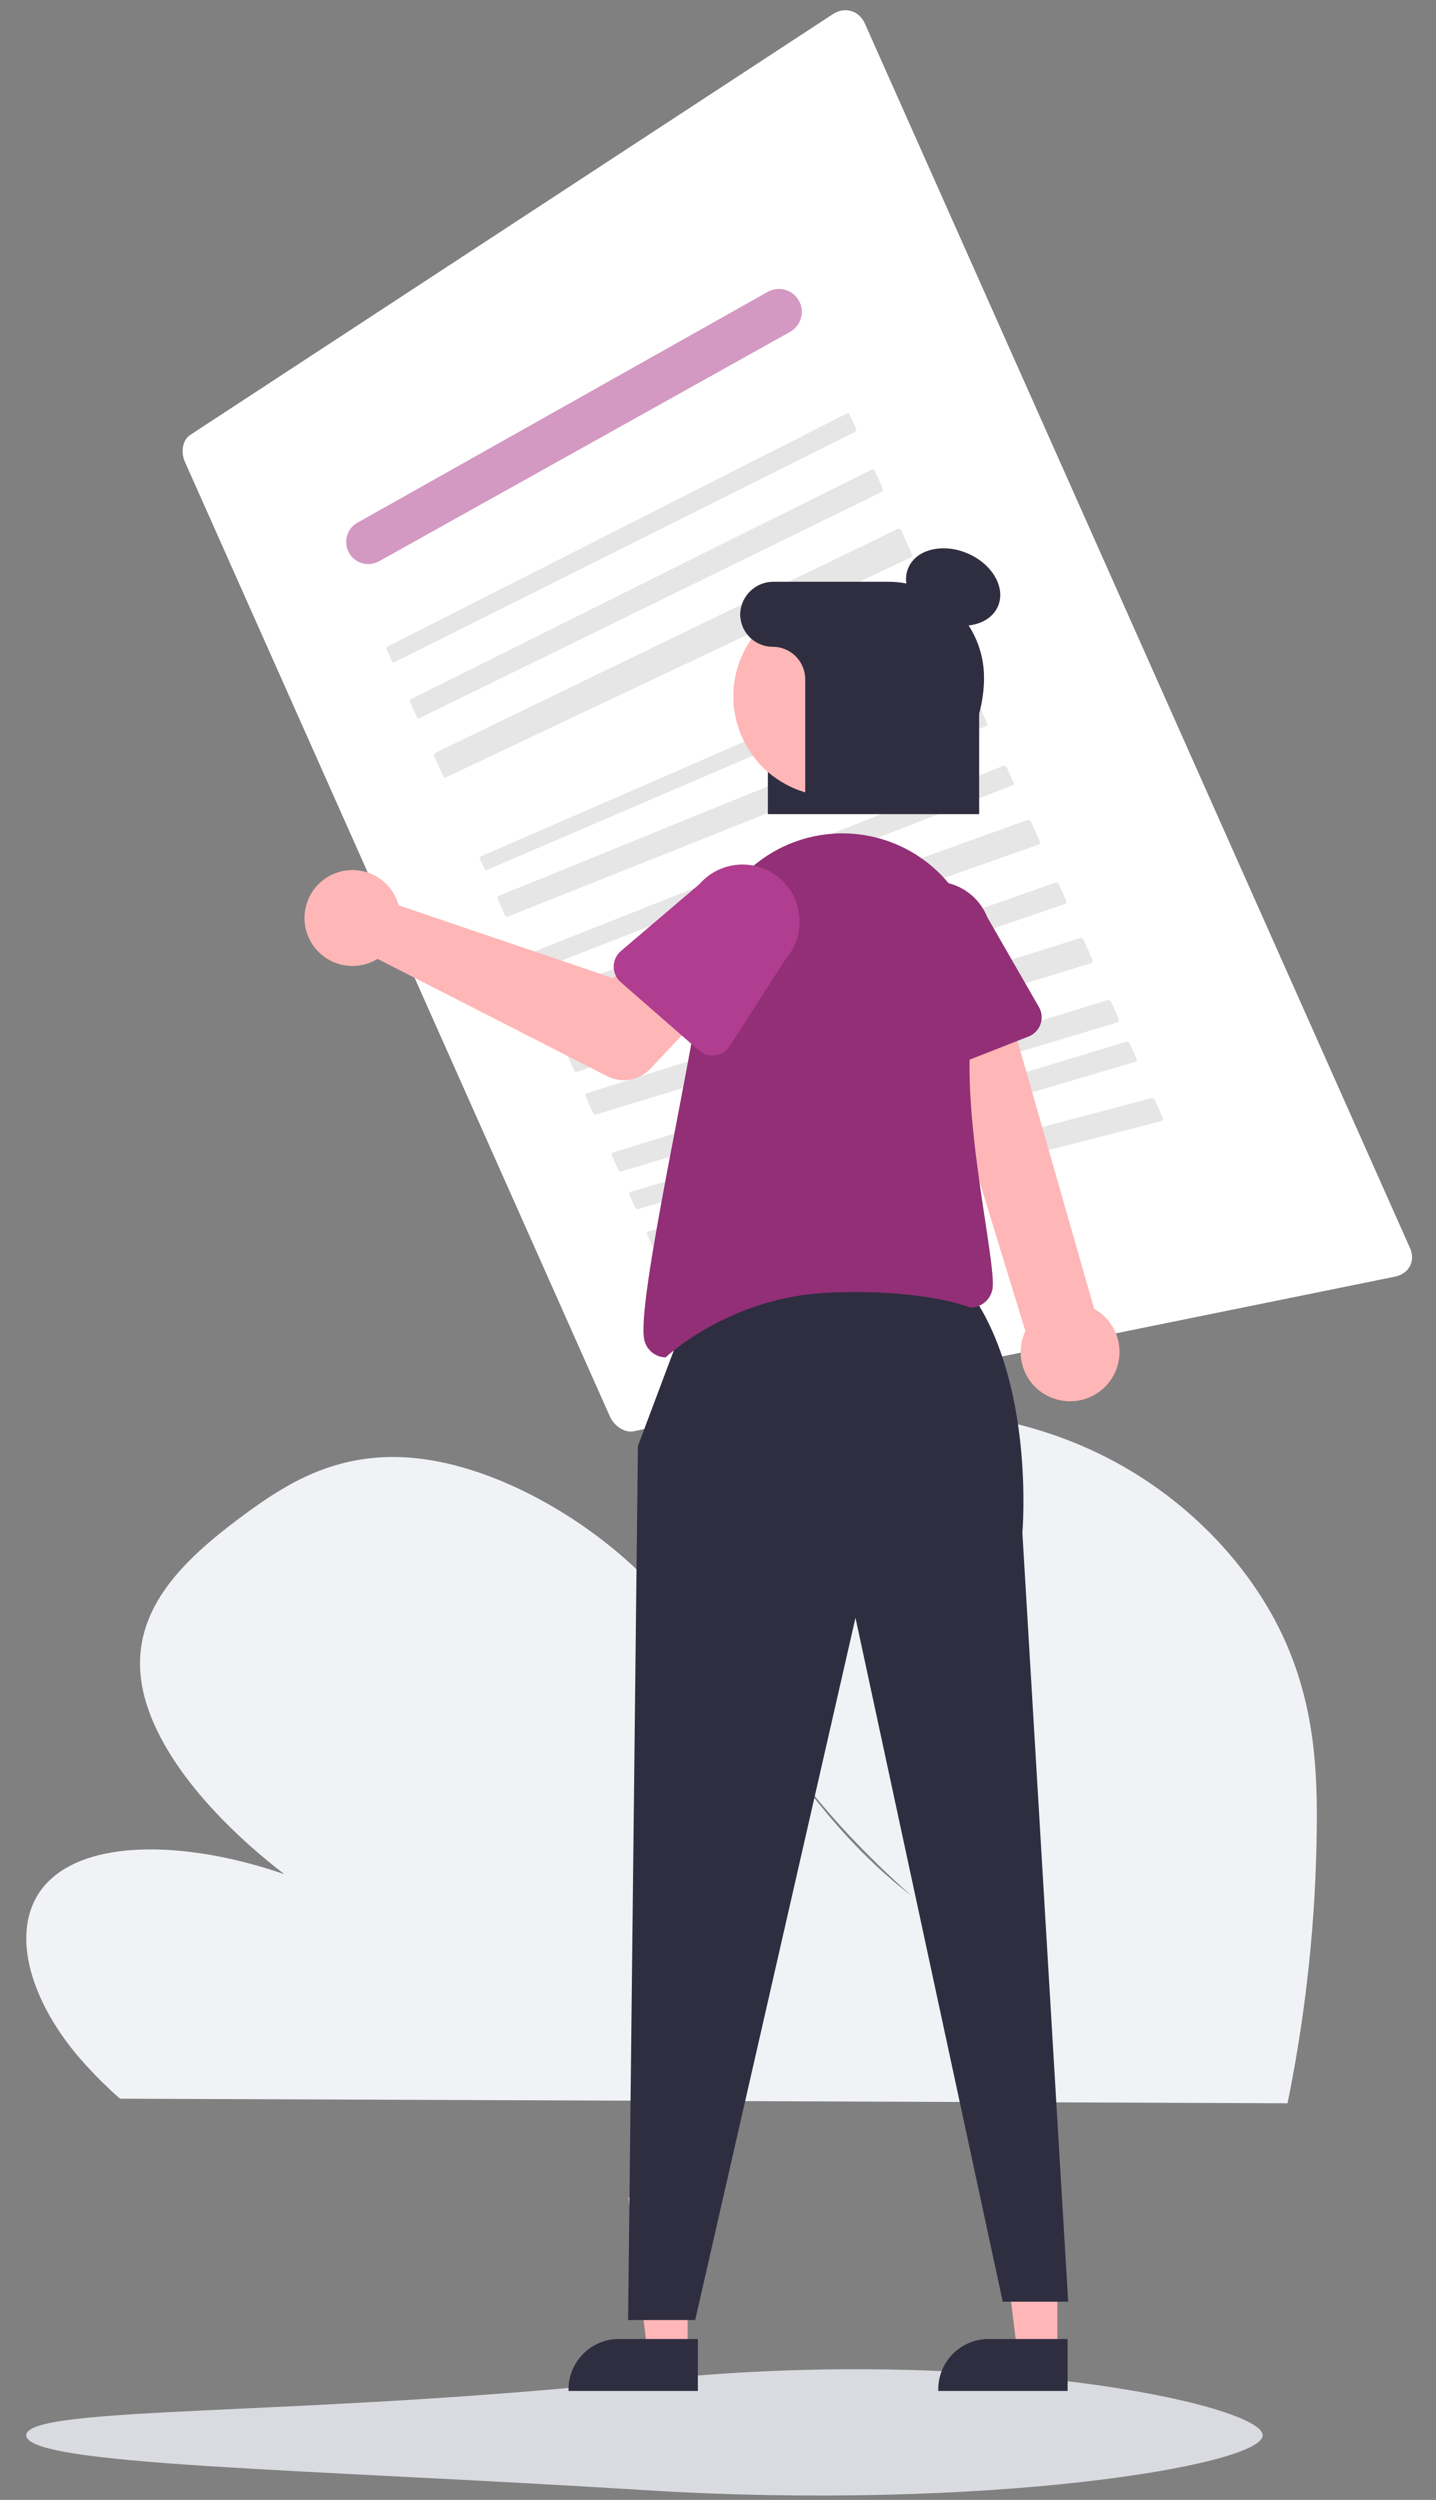 <svg width="54" height="94" viewBox="0 0 54 94" fill="none" xmlns="http://www.w3.org/2000/svg">
<rect x="0" y="0" width="54" height="94" fill="#808080" stroke="none"/>
<path d="M49.514 68.895C49.473 72.189 49.13 75.479 48.486 78.742C48.463 78.857 48.439 78.971 48.416 79.086L4.51 78.913C4.381 78.8 4.254 78.684 4.131 78.568C3.721 78.182 3.337 77.785 2.984 77.375C1.289 75.398 0.513 73.083 1.291 71.486L1.305 71.461C1.472 71.111 1.737 70.788 2.083 70.511C3.856 69.108 7.441 69.342 10.695 70.474C7.777 68.229 5.453 65.397 5.276 62.869C5.103 60.403 6.938 58.642 8.928 57.144C8.994 57.095 9.059 57.047 9.124 56.999C9.156 56.974 9.19 56.951 9.221 56.926C10.774 55.785 12.584 54.66 15.205 54.796C18.078 54.946 21.265 56.637 23.498 58.608C25.733 60.578 27.217 62.816 28.722 64.999C30.228 67.182 31.858 69.42 34.276 71.285C31.002 68.374 28.361 65.063 27.386 61.842C26.411 58.621 27.269 55.528 30.188 54.011C31.074 53.565 32.099 53.274 33.178 53.163C33.303 53.148 33.431 53.136 33.561 53.126C36.263 52.91 39.489 53.567 42.233 55.136C45.256 56.864 47.351 59.426 48.394 61.858C49.437 64.29 49.548 66.632 49.514 68.895Z" fill="#F0F2F5"/>
<path d="M0.988 91.57C0.988 92.709 11.409 92.83 24.235 93.632C37.051 94.432 47.483 92.709 47.483 91.57C47.483 90.432 37.002 88.141 24.235 89.509C11.409 90.883 0.988 90.432 0.988 91.57Z" fill="#D9DBE1"/>
<path d="M7.138 16.364C7.069 16.412 7.012 16.475 6.971 16.548C6.927 16.627 6.897 16.712 6.882 16.8C6.865 16.895 6.863 16.992 6.876 17.088C6.889 17.188 6.917 17.286 6.959 17.378L22.927 53.243C23.007 53.428 23.14 53.585 23.308 53.696C23.386 53.747 23.471 53.785 23.56 53.808C23.643 53.831 23.73 53.835 23.815 53.82L52.474 48C52.595 47.974 52.709 47.923 52.81 47.85C52.994 47.716 53.102 47.501 53.1 47.274C53.099 47.15 53.07 47.028 53.017 46.917L32.527 0.894C32.478 0.779 32.406 0.675 32.315 0.59C32.145 0.431 31.911 0.359 31.68 0.393C31.558 0.411 31.44 0.455 31.335 0.522L7.138 16.364Z" fill="white"/>
<path d="M13.441 19.655C13.013 19.896 12.886 20.453 13.168 20.856V20.856C13.412 21.205 13.882 21.313 14.254 21.105L29.711 12.479C30.1 12.261 30.259 11.783 30.078 11.376V11.376C29.872 10.912 29.311 10.726 28.868 10.975L13.441 19.655Z" fill="#D399C2"/>
<path opacity="0.503" d="M14.568 24.313C14.559 24.317 14.552 24.323 14.546 24.331C14.54 24.338 14.536 24.346 14.533 24.354C14.53 24.363 14.529 24.372 14.529 24.381C14.529 24.391 14.531 24.4 14.535 24.408L14.74 24.868C14.744 24.877 14.749 24.884 14.756 24.891C14.762 24.897 14.77 24.901 14.778 24.905C14.786 24.908 14.795 24.909 14.804 24.909C14.813 24.908 14.822 24.906 14.83 24.902L32.142 16.246C32.154 16.24 32.164 16.232 32.173 16.223C32.181 16.214 32.188 16.204 32.193 16.194C32.202 16.171 32.203 16.148 32.194 16.128L31.952 15.585C31.948 15.575 31.941 15.566 31.933 15.559C31.924 15.553 31.915 15.547 31.904 15.544C31.882 15.538 31.856 15.541 31.834 15.553L14.568 24.313Z" fill="#CCCCCC"/>
<path opacity="0.503" d="M15.449 26.29C15.441 26.294 15.433 26.301 15.428 26.308C15.422 26.316 15.418 26.325 15.416 26.335C15.413 26.345 15.413 26.356 15.414 26.366C15.415 26.377 15.418 26.389 15.422 26.399L15.672 26.959C15.676 26.969 15.683 26.979 15.69 26.987C15.697 26.995 15.706 27.001 15.715 27.006C15.723 27.01 15.732 27.013 15.742 27.013C15.751 27.013 15.76 27.012 15.768 27.007L33.148 18.502C33.16 18.497 33.17 18.489 33.178 18.479C33.186 18.469 33.193 18.458 33.197 18.446C33.205 18.421 33.203 18.393 33.193 18.369L32.898 17.708C32.893 17.696 32.885 17.685 32.876 17.675C32.867 17.667 32.856 17.66 32.844 17.655C32.833 17.651 32.821 17.648 32.809 17.649C32.796 17.649 32.784 17.652 32.772 17.658L15.449 26.29Z" fill="#CCCCCC"/>
<path opacity="0.503" d="M16.351 28.317C16.343 28.321 16.336 28.328 16.331 28.337C16.326 28.346 16.322 28.356 16.321 28.367C16.319 28.38 16.32 28.393 16.322 28.406C16.324 28.42 16.328 28.434 16.334 28.447L16.653 29.163C16.659 29.176 16.666 29.189 16.675 29.2C16.683 29.21 16.693 29.218 16.703 29.225C16.712 29.232 16.722 29.236 16.732 29.238C16.742 29.239 16.751 29.238 16.76 29.234L34.244 20.964C34.256 20.958 34.266 20.95 34.273 20.938C34.281 20.928 34.286 20.915 34.289 20.9C34.292 20.886 34.293 20.87 34.291 20.854C34.289 20.838 34.284 20.821 34.277 20.805L33.902 19.961C33.895 19.945 33.885 19.931 33.874 19.919C33.864 19.907 33.852 19.897 33.839 19.89C33.827 19.883 33.814 19.879 33.801 19.877C33.788 19.877 33.775 19.879 33.764 19.885L16.351 28.317Z" fill="#CCCCCC"/>
<path opacity="0.503" d="M18.081 32.203C18.073 32.206 18.065 32.212 18.059 32.218C18.052 32.224 18.047 32.231 18.044 32.238C18.041 32.246 18.039 32.254 18.039 32.262C18.039 32.27 18.04 32.278 18.044 32.285L18.221 32.683C18.224 32.69 18.229 32.697 18.235 32.702C18.241 32.707 18.248 32.711 18.256 32.714C18.264 32.717 18.272 32.718 18.282 32.717C18.29 32.717 18.299 32.715 18.308 32.711L36.077 25.08C36.089 25.075 36.099 25.068 36.109 25.06C36.117 25.052 36.125 25.044 36.13 25.034C36.135 25.025 36.139 25.015 36.139 25.006C36.141 24.995 36.139 24.986 36.135 24.977L35.926 24.509C35.923 24.5 35.916 24.492 35.908 24.486C35.901 24.48 35.891 24.476 35.88 24.473C35.87 24.471 35.858 24.47 35.846 24.471C35.834 24.473 35.822 24.476 35.81 24.481L18.081 32.203Z" fill="#CCCCCC"/>
<path opacity="0.503" d="M18.743 33.691C18.734 33.694 18.727 33.7 18.721 33.708C18.715 33.716 18.711 33.725 18.709 33.734C18.706 33.745 18.706 33.756 18.707 33.767C18.709 33.779 18.712 33.791 18.717 33.801L18.987 34.408C18.992 34.42 18.999 34.43 19.007 34.44C19.014 34.448 19.023 34.455 19.033 34.461C19.041 34.466 19.051 34.47 19.061 34.471C19.07 34.472 19.08 34.471 19.089 34.468L37.069 27.31C37.08 27.306 37.091 27.298 37.099 27.289C37.108 27.28 37.114 27.268 37.118 27.256C37.122 27.244 37.123 27.23 37.123 27.217C37.122 27.203 37.118 27.189 37.112 27.175L36.794 26.46C36.788 26.446 36.779 26.434 36.769 26.424C36.76 26.413 36.748 26.405 36.736 26.399C36.724 26.394 36.712 26.39 36.699 26.389C36.686 26.389 36.673 26.391 36.661 26.395L18.743 33.691Z" fill="#CCCCCC"/>
<path opacity="0.503" d="M19.734 35.917C19.725 35.921 19.718 35.926 19.712 35.933C19.705 35.94 19.701 35.947 19.698 35.956C19.695 35.964 19.693 35.974 19.694 35.983C19.694 35.993 19.697 36.002 19.701 36.011L19.919 36.502C19.924 36.512 19.929 36.52 19.936 36.527C19.943 36.534 19.951 36.539 19.96 36.544C19.968 36.547 19.977 36.55 19.986 36.55C19.996 36.551 20.005 36.55 20.014 36.546L38.06 29.537C38.083 29.528 38.102 29.511 38.112 29.489C38.117 29.478 38.119 29.467 38.119 29.456C38.12 29.444 38.117 29.432 38.112 29.422L37.855 28.843C37.845 28.821 37.827 28.805 37.803 28.796C37.792 28.792 37.78 28.79 37.767 28.79C37.755 28.79 37.742 28.792 37.73 28.797L19.734 35.917Z" fill="#CCCCCC"/>
<path opacity="0.503" d="M20.395 37.402C20.386 37.405 20.379 37.411 20.373 37.418C20.367 37.425 20.363 37.434 20.361 37.444C20.358 37.454 20.358 37.465 20.359 37.476C20.361 37.488 20.364 37.5 20.369 37.512L20.644 38.13C20.649 38.141 20.656 38.152 20.664 38.161C20.672 38.17 20.681 38.178 20.69 38.184C20.699 38.19 20.709 38.193 20.719 38.195C20.729 38.197 20.739 38.196 20.748 38.193L39.051 31.763C39.063 31.759 39.074 31.752 39.083 31.743C39.091 31.734 39.097 31.723 39.102 31.711C39.106 31.699 39.107 31.686 39.106 31.672C39.105 31.658 39.102 31.643 39.096 31.63L38.771 30.901C38.765 30.888 38.757 30.875 38.747 30.864C38.737 30.854 38.725 30.845 38.713 30.839C38.701 30.833 38.688 30.829 38.675 30.828C38.662 30.826 38.649 30.828 38.637 30.832L20.395 37.402Z" fill="#CCCCCC"/>
<path opacity="0.503" d="M21.386 39.629C21.378 39.632 21.37 39.637 21.363 39.644C21.357 39.65 21.353 39.658 21.35 39.667C21.347 39.676 21.346 39.686 21.347 39.695C21.348 39.706 21.35 39.716 21.355 39.726L21.592 40.258C21.596 40.268 21.602 40.278 21.61 40.285C21.617 40.293 21.625 40.299 21.634 40.304C21.643 40.309 21.652 40.312 21.662 40.313C21.671 40.314 21.681 40.313 21.69 40.31L40.042 33.99C40.054 33.986 40.065 33.979 40.074 33.971C40.083 33.963 40.09 33.953 40.095 33.942C40.099 33.931 40.102 33.92 40.102 33.908C40.101 33.895 40.099 33.883 40.093 33.871L39.814 33.243C39.809 33.231 39.801 33.221 39.792 33.212C39.782 33.203 39.772 33.196 39.76 33.191C39.748 33.185 39.736 33.182 39.723 33.182C39.71 33.181 39.697 33.183 39.685 33.187L21.386 39.629Z" fill="#CCCCCC"/>
<path opacity="0.503" d="M22.047 41.113C22.039 41.116 22.031 41.121 22.025 41.128C22.019 41.135 22.015 41.144 22.012 41.153C22.01 41.163 22.009 41.174 22.011 41.185C22.012 41.198 22.015 41.21 22.021 41.221L22.298 41.845C22.304 41.857 22.311 41.867 22.319 41.877C22.326 41.886 22.335 41.894 22.345 41.901C22.354 41.907 22.364 41.911 22.374 41.913C22.384 41.915 22.394 41.914 22.403 41.912L41.034 36.216C41.046 36.213 41.057 36.206 41.066 36.197C41.075 36.189 41.081 36.178 41.085 36.167C41.09 36.155 41.091 36.141 41.09 36.128C41.089 36.114 41.086 36.099 41.08 36.086L40.752 35.35C40.746 35.336 40.737 35.323 40.727 35.312C40.717 35.301 40.706 35.293 40.693 35.286C40.681 35.279 40.668 35.275 40.654 35.273C40.641 35.271 40.628 35.272 40.615 35.276L22.047 41.113Z" fill="#CCCCCC"/>
<path opacity="0.503" d="M23.039 43.34C23.03 43.342 23.022 43.347 23.016 43.354C23.009 43.36 23.005 43.368 23.002 43.377C22.999 43.386 22.998 43.396 22.999 43.406C23 43.417 23.003 43.428 23.007 43.438L23.255 43.994C23.26 44.004 23.266 44.014 23.274 44.022C23.281 44.03 23.289 44.037 23.299 44.043C23.308 44.048 23.317 44.051 23.327 44.053C23.337 44.055 23.347 44.054 23.356 44.051L42.025 38.443C42.037 38.439 42.048 38.433 42.057 38.425C42.066 38.417 42.073 38.407 42.078 38.396C42.083 38.385 42.085 38.373 42.084 38.361C42.084 38.348 42.081 38.335 42.076 38.324L41.784 37.668C41.779 37.656 41.771 37.644 41.761 37.635C41.752 37.625 41.74 37.617 41.728 37.612C41.717 37.606 41.704 37.602 41.691 37.601C41.678 37.6 41.664 37.601 41.652 37.605L23.039 43.34Z" fill="#CCCCCC"/>
<path opacity="0.503" d="M23.7 44.824C23.691 44.827 23.683 44.831 23.676 44.838C23.67 44.844 23.665 44.851 23.662 44.859C23.659 44.867 23.658 44.877 23.658 44.885C23.659 44.895 23.661 44.905 23.665 44.914L23.889 45.416C23.893 45.425 23.899 45.434 23.906 45.442C23.913 45.449 23.921 45.455 23.93 45.46C23.938 45.464 23.948 45.467 23.958 45.468C23.967 45.47 23.977 45.469 23.986 45.466L42.686 39.927C42.698 39.923 42.709 39.918 42.719 39.91C42.728 39.903 42.735 39.894 42.74 39.884C42.745 39.873 42.748 39.862 42.748 39.852C42.748 39.84 42.746 39.828 42.741 39.817L42.478 39.225C42.473 39.214 42.465 39.204 42.456 39.196C42.447 39.187 42.437 39.18 42.425 39.175C42.413 39.17 42.401 39.167 42.388 39.166C42.375 39.166 42.362 39.167 42.349 39.171L23.7 44.824Z" fill="#CCCCCC"/>
<path opacity="0.503" d="M24.361 46.309C24.352 46.311 24.344 46.316 24.338 46.322C24.331 46.328 24.327 46.336 24.324 46.345C24.321 46.354 24.32 46.364 24.321 46.374C24.322 46.385 24.325 46.396 24.33 46.406L24.584 46.978C24.589 46.989 24.595 46.998 24.603 47.007C24.611 47.016 24.619 47.023 24.629 47.029C24.638 47.035 24.648 47.038 24.658 47.041C24.668 47.043 24.677 47.042 24.687 47.04L43.678 42.153C43.69 42.15 43.701 42.145 43.711 42.137C43.719 42.129 43.727 42.12 43.731 42.109C43.736 42.098 43.738 42.086 43.738 42.074C43.738 42.06 43.734 42.047 43.729 42.035L43.429 41.361C43.423 41.349 43.415 41.337 43.405 41.327C43.396 41.317 43.384 41.309 43.372 41.302C43.36 41.296 43.347 41.292 43.334 41.29C43.32 41.288 43.307 41.289 43.294 41.292L24.361 46.309Z" fill="#CCCCCC"/>
<path d="M36.821 30.613H28.875V23.703C28.892 22.812 29.626 22.103 30.517 22.117H33.158C35.178 22.117 36.821 23.703 36.821 25.652L36.821 30.613Z" fill="#2F2E41"/>
<path d="M39.762 88.443L38.254 88.443L37.536 82.625L39.763 82.625L39.762 88.443V88.443Z" fill="#FFB6B6"/>
<path d="M40.147 89.904L35.283 89.904V89.842C35.283 88.797 36.13 87.949 37.176 87.949H37.176L40.147 87.949L40.147 89.904Z" fill="#2F2E41"/>
<path d="M25.858 88.443L24.35 88.443L23.632 82.625L25.859 82.625L25.858 88.443V88.443Z" fill="#FFB6B6"/>
<path d="M26.243 89.904L21.379 89.904V89.842C21.38 88.797 22.227 87.949 23.273 87.949H23.273L26.243 87.949L26.243 89.904Z" fill="#2F2E41"/>
<path d="M27.68 41.699L26.695 47.974L36.046 48.097L34.816 42.068L27.68 41.699V41.699Z" fill="#FFB6B6"/>
<path d="M26.967 46.441L23.988 54.372L23.619 87.237H26.142L32.17 60.831L37.707 86.547H40.168L38.446 57.632C38.446 57.632 38.954 51.829 36.354 48.404L35.721 46.576L26.967 46.441Z" fill="#2F2E41"/>
<path d="M39.742 52.621C39.215 52.478 38.778 52.108 38.55 51.612C38.322 51.115 38.325 50.543 38.559 50.05L34.581 37.08L37.507 36.5L41.145 49.213C41.967 49.671 42.316 50.671 41.958 51.541C41.599 52.41 40.648 52.874 39.742 52.621L39.742 52.621Z" fill="#FFB6B6"/>
<path d="M36.478 49.164C36.478 49.164 34.805 48.46 31.245 48.603C27.442 48.734 25.032 51.04 25.032 51.04C24.653 51.032 24.326 50.772 24.233 50.405C23.887 49.037 26.127 39.471 26.53 35.92C26.691 34.53 27.407 33.264 28.516 32.411C29.625 31.557 31.032 31.189 32.417 31.389C33.879 31.599 35.183 32.422 36 33.653C36.817 34.884 37.069 36.406 36.694 37.834C35.883 40.916 37.424 47.12 37.332 48.387C37.304 48.763 37.028 49.074 36.658 49.148C36.605 49.159 36.55 49.164 36.496 49.164C36.49 49.164 36.484 49.164 36.478 49.164Z" fill="#922F76"/>
<path d="M14.897 33.773C14.936 33.86 14.967 33.95 14.992 34.042L23.061 36.783L24.62 35.421L26.983 37.506L24.457 40.185C24.038 40.63 23.376 40.744 22.831 40.466L14.198 36.056C13.558 36.448 12.743 36.404 12.15 35.945C11.557 35.486 11.31 34.707 11.53 33.99C11.749 33.273 12.39 32.767 13.138 32.719C13.887 32.67 14.587 33.09 14.897 33.773V33.773Z" fill="#FFB6B6"/>
<path d="M23.078 36.344C23.079 36.119 23.178 35.906 23.349 35.76L26.304 33.243C27.082 32.351 28.436 32.258 29.33 33.034C30.224 33.81 30.321 35.163 29.547 36.059L27.443 39.335C27.321 39.525 27.123 39.651 26.901 39.683C26.678 39.715 26.453 39.648 26.284 39.5L23.342 36.931C23.173 36.783 23.076 36.569 23.078 36.344V36.344Z" fill="#B03D90"/>
<path d="M34.403 40.366C34.204 40.261 34.06 40.075 34.01 39.856L33.136 36.074C32.703 34.973 33.243 33.728 34.344 33.292C35.444 32.856 36.69 33.393 37.129 34.492L39.069 37.868C39.181 38.063 39.202 38.297 39.128 38.51C39.053 38.722 38.89 38.891 38.681 38.973L35.046 40.401C34.837 40.483 34.602 40.471 34.403 40.366Z" fill="#922F76"/>
<ellipse cx="35.843" cy="22.073" rx="1.376" ry="1.834" transform="rotate(-66.87 35.843 22.073)" fill="#2F2E41"/>
<circle cx="31.339" cy="26.183" r="3.762" transform="rotate(-61.337 31.339 26.183)" fill="#FFB6B6"/>
<path d="M29.099 21.875C28.445 21.867 27.895 22.364 27.838 23.016C27.815 23.354 27.934 23.686 28.165 23.933C28.396 24.18 28.719 24.32 29.058 24.32C29.733 24.32 30.28 24.867 30.28 25.543V30.555H31.925C34.73 30.555 37.004 28.281 37.004 25.476V25.476C37.004 24.521 36.624 23.605 35.949 22.93C35.273 22.255 34.358 21.875 33.403 21.875H29.099Z" fill="#2F2E41"/>
</svg>
